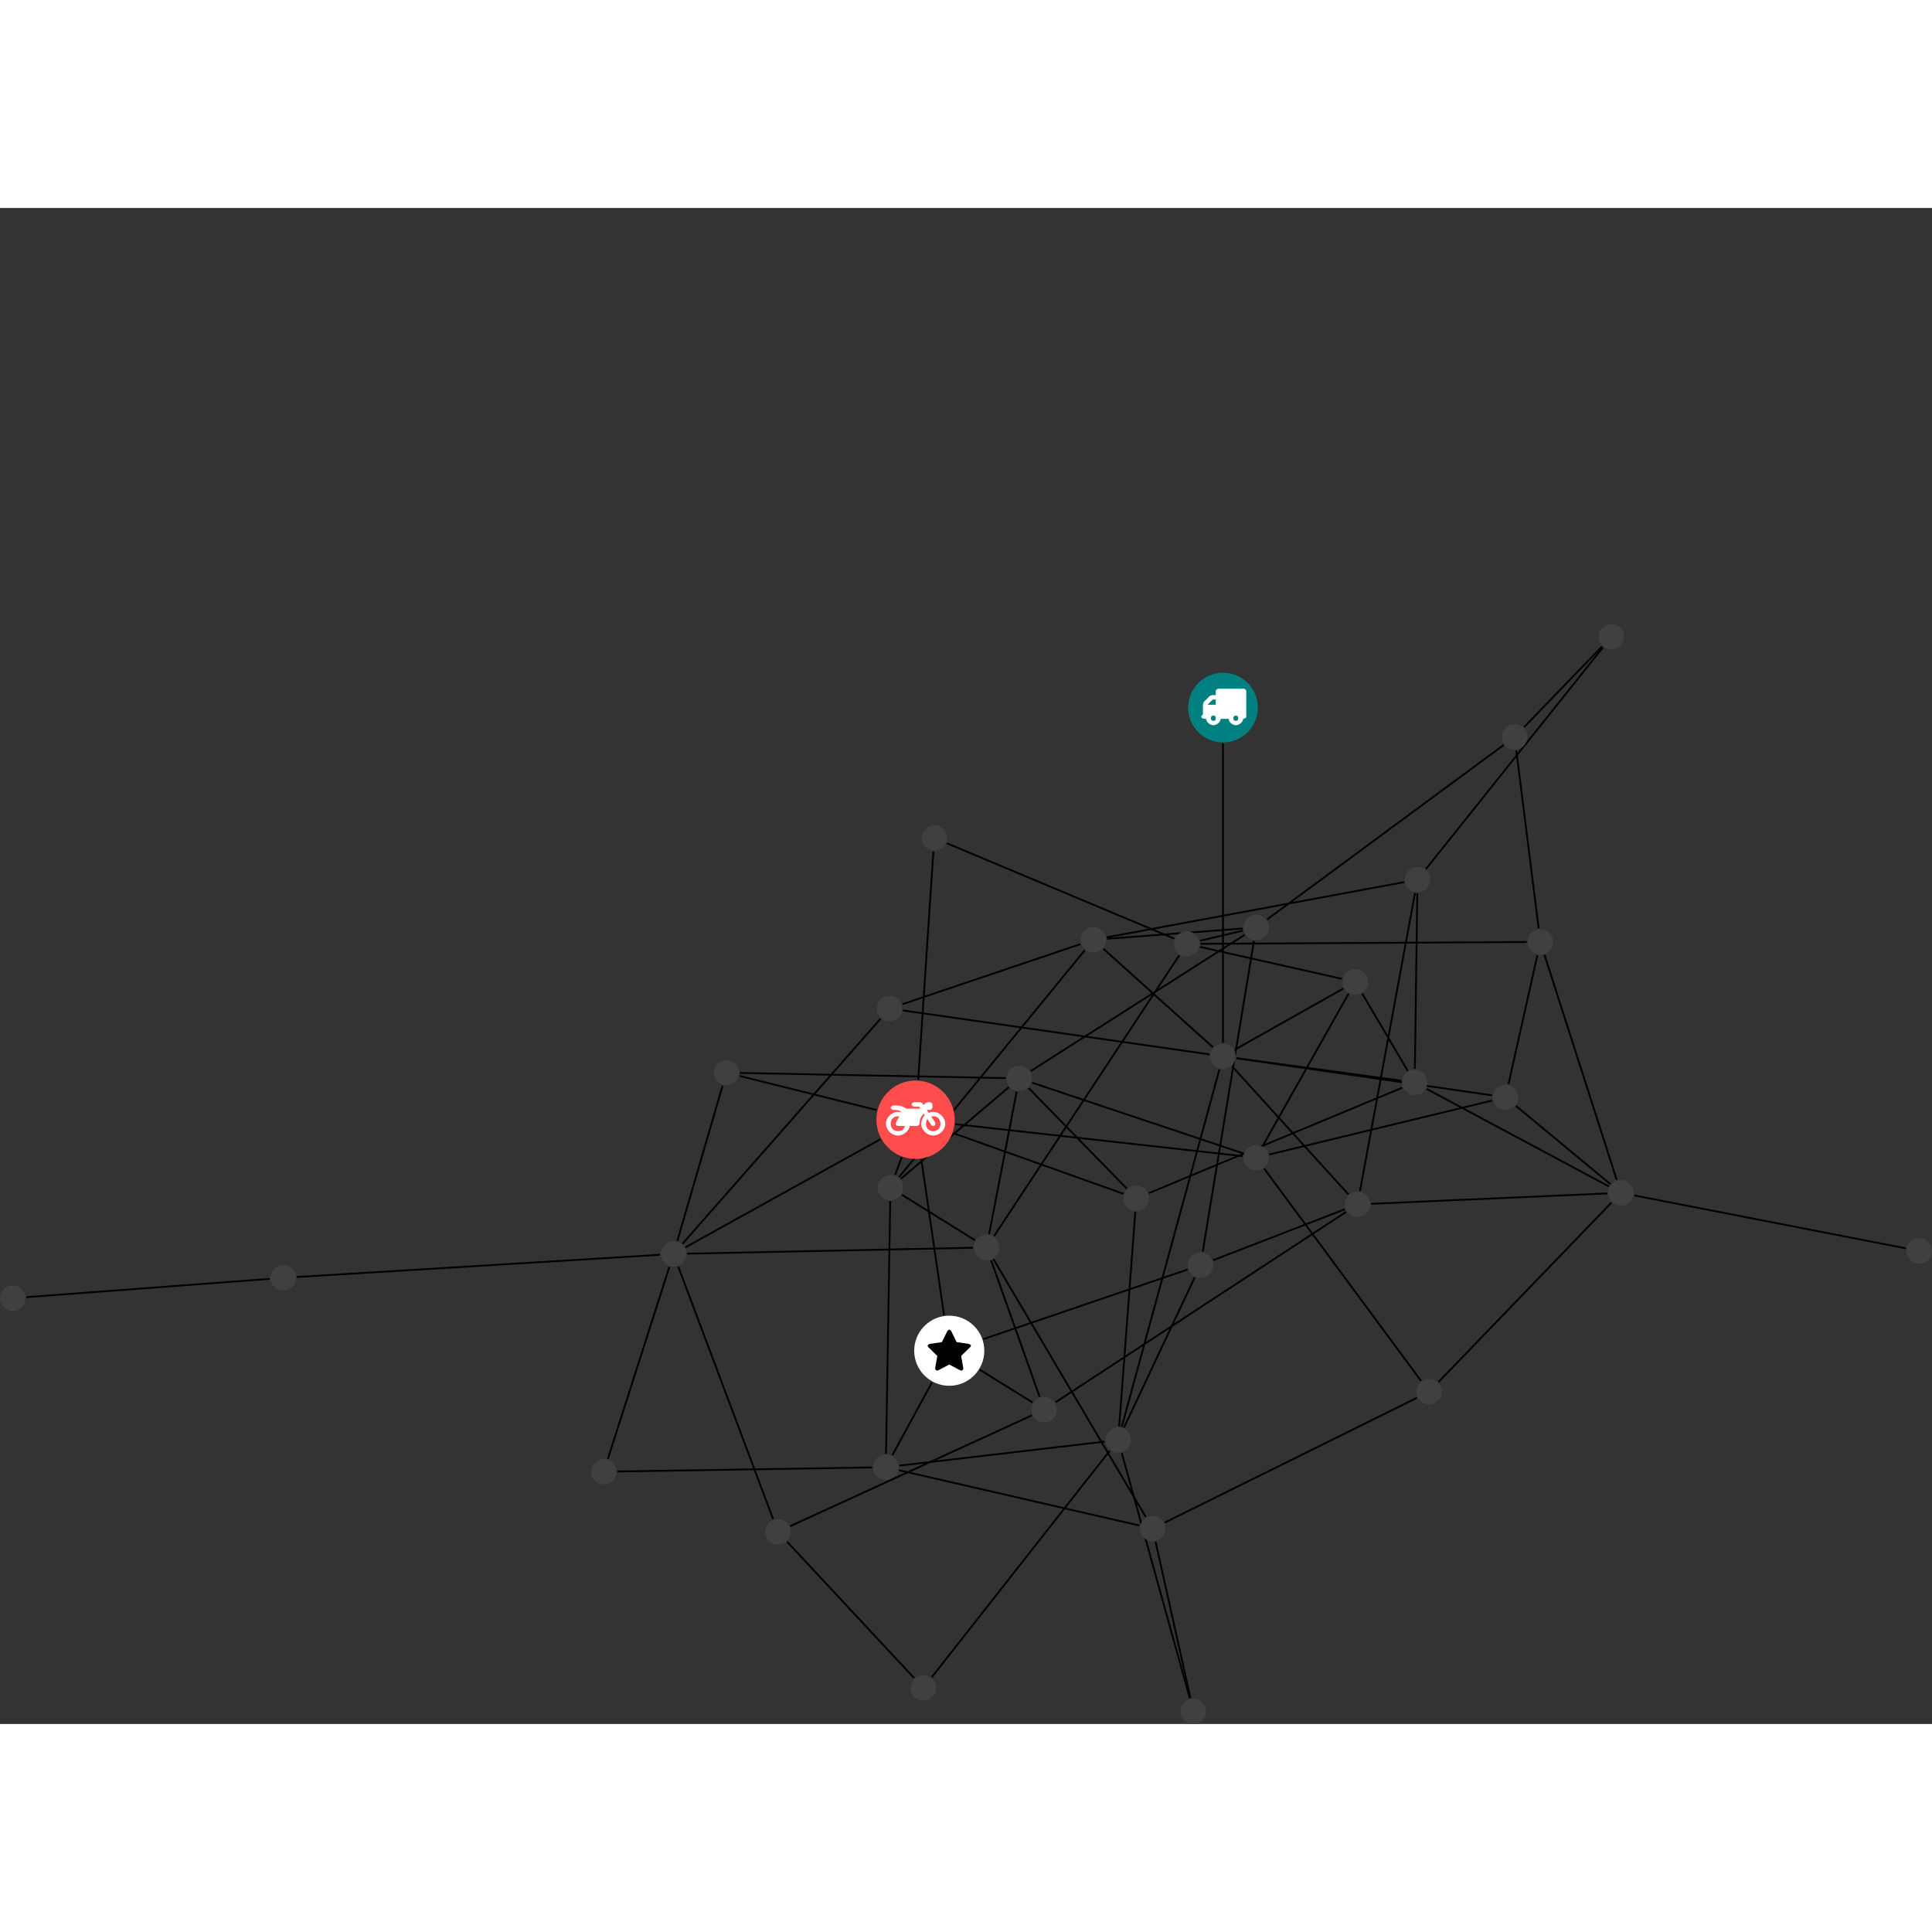 <?xml version="1.0" encoding="UTF-8"?>
<svg xmlns="http://www.w3.org/2000/svg" xmlns:xlink="http://www.w3.org/1999/xlink" width="428.551pt" height="428.551pt" viewBox="0.000 -92.275 428.551 336.276" version="1.1">
<rect x="0.000" y="-92.275" width="428.551" height="336.276" fill="#333333" stroke="none"/>
<defs>
<g>
<symbol overflow="visible" id="glyph0-0">
<path style="stroke:none;" d="M 1.422 -0.75 L 1.422 -7.922 L 3.562 -7.922 L 3.562 -0.891 L 1.422 -0.891 Z M 0.625 0 L 4.531 0 L 4.531 -8.812 L 0.438 -8.812 L 0.438 0 Z M 0.625 0 "/>
</symbol>
<symbol overflow="visible" id="glyph0-1">
<path style="stroke:none;" d="M 3.375 -0.844 C 3.375 -0.453 3.234 -0.266 2.844 -0.266 C 2.469 -0.266 2.297 -0.453 2.297 -0.844 C 2.297 -1.219 2.469 -1.422 2.844 -1.422 C 3.234 -1.422 3.375 -1.219 3.375 -0.844 Z M 1.594 -3.688 L 1.594 -3.859 C 1.594 -3.875 1.578 -3.875 1.594 -3.891 L 2.688 -4.969 C 2.703 -5 2.656 -4.984 2.688 -4.984 L 3.375 -4.984 L 3.375 -3.828 L 1.594 -3.828 Z M 8.359 -0.844 C 8.359 -0.453 8.219 -0.266 7.828 -0.266 C 7.453 -0.266 7.281 -0.453 7.281 -0.844 C 7.281 -1.219 7.453 -1.422 7.828 -1.422 C 8.219 -1.422 8.359 -1.219 8.359 -0.844 Z M 10.141 -6.891 C 10.141 -7.094 9.812 -7.391 9.609 -7.391 L 3.922 -7.391 C 3.719 -7.391 3.375 -7.094 3.375 -6.891 L 3.375 -5.969 L 2.672 -5.969 C 2.469 -5.969 2.078 -5.812 1.938 -5.672 L 0.844 -4.578 C 0.531 -4.266 0.531 -3.734 0.531 -3.328 L 0.531 -1.688 C 0.516 -1.688 0.172 -1.391 0.172 -1.203 C 0.172 -0.781 0.781 -0.703 1.062 -0.703 L 1.25 -0.703 C 1.25 -0.047 2.062 0.703 2.844 0.703 C 3.641 0.703 4.453 -0.047 4.453 -0.703 L 6.234 -0.703 C 6.234 -0.047 7.047 0.703 7.828 0.703 C 8.625 0.703 9.438 -0.047 9.438 -0.703 C 9.547 -0.703 10.141 -0.781 10.141 -1.203 Z M 10.141 -6.891 "/>
</symbol>
<symbol overflow="visible" id="glyph0-2">
<path style="stroke:none;" d="M 12.969 -2.906 C 12.844 -3.984 11.859 -5.016 10.781 -5.219 C 10.234 -5.328 9.703 -5.219 9.328 -5.031 L 8.875 -5.688 L 9.609 -5.688 C 9.812 -5.688 10.141 -5.984 10.141 -6.188 L 10.141 -6.891 C 10.141 -7.094 9.812 -7.391 9.609 -7.391 L 9.047 -7.391 C 8.969 -7.391 8.734 -7.312 8.656 -7.25 L 8.188 -6.766 L 7.891 -7.203 C 7.828 -7.281 7.594 -7.391 7.484 -7.391 L 6.078 -7.391 C 5.906 -7.391 5.547 -7.125 5.516 -6.953 C 5.484 -6.734 5.828 -6.406 6.047 -6.406 L 7.188 -6.406 L 7.484 -5.969 L 4.344 -5.969 C 4.141 -6.125 3.375 -6.672 2.141 -6.672 L 1.422 -6.672 C 1.219 -6.672 0.891 -6.375 0.891 -6.188 C 0.891 -5.984 1.219 -5.688 1.422 -5.688 L 1.781 -5.688 C 2.484 -5.688 2.906 -5.516 3.281 -5.188 L 3.25 -5.141 C 3.078 -5.188 2.797 -5.25 2.5 -5.25 C 1.109 -5.25 -0.172 -4 -0.172 -2.625 C -0.172 -1.25 1.109 0 2.5 0 C 3.75 0 4.953 -1.062 5.109 -2.141 L 6.766 -2.141 C 6.969 -2.141 7.281 -2.438 7.281 -2.625 C 7.281 -3.609 7.688 -4.391 8.219 -4.844 L 8.453 -4.5 C 7.969 -4.062 7.578 -3.203 7.672 -2.359 C 7.781 -1.172 8.969 -0.094 10.141 -0.016 C 11.703 0.094 13.156 -1.344 12.969 -2.906 Z M 2.5 -0.984 C 1.516 -0.984 0.875 -1.641 0.875 -2.625 C 0.875 -3.594 1.516 -4.281 2.5 -4.281 C 2.672 -4.281 2.844 -4.234 2.781 -4.25 L 2.047 -2.891 C 2 -2.781 2 -2.469 2.047 -2.359 C 2.125 -2.25 2.375 -2.141 2.5 -2.141 L 4.031 -2.141 C 3.891 -1.453 3.344 -0.984 2.5 -0.984 Z M 10.328 -0.984 C 9.344 -0.984 8.719 -1.641 8.719 -2.625 C 8.719 -3.109 8.859 -3.469 9.031 -3.641 L 9.906 -2.328 C 9.969 -2.219 10.203 -2.141 10.328 -2.141 C 10.391 -2.141 10.594 -2.188 10.641 -2.234 C 10.812 -2.344 10.844 -2.75 10.734 -2.922 L 9.875 -4.219 C 9.859 -4.219 10.094 -4.281 10.328 -4.281 C 11.297 -4.281 11.922 -3.594 11.922 -2.625 C 11.922 -1.641 11.297 -0.984 10.328 -0.984 Z M 10.328 -0.984 "/>
</symbol>
<symbol overflow="visible" id="glyph0-3">
<path style="stroke:none;" d="M 9.438 -5.078 C 9.438 -5.25 9.078 -5.453 8.938 -5.469 L 6.266 -5.859 L 5.078 -8.266 C 5.031 -8.375 4.75 -8.641 4.625 -8.641 C 4.5 -8.641 4.234 -8.375 4.172 -8.266 L 2.984 -5.859 L 0.312 -5.469 C 0.172 -5.453 -0.172 -5.25 -0.172 -5.078 C -0.172 -4.969 -0.062 -4.781 0.016 -4.719 L 1.969 -2.797 L 1.5 -0.062 C 1.5 -0.016 1.5 0.016 1.5 0.047 C 1.5 0.203 1.75 0.453 1.906 0.453 C 1.984 0.453 2.188 0.406 2.25 0.359 L 4.625 -0.891 L 7 0.359 C 7.062 0.406 7.266 0.453 7.344 0.453 C 7.5 0.453 7.75 0.203 7.75 0.047 C 7.75 0.016 7.75 -0.016 7.734 -0.062 L 7.266 -2.797 L 9.234 -4.719 C 9.297 -4.781 9.438 -4.969 9.438 -5.078 Z M 9.438 -5.078 "/>
</symbol>
</g>
<clipPath id="clip1">
  <path d="M 356 121 L 428.551 121 L 428.551 145 L 356 145 Z M 356 121 "/>
</clipPath>
<clipPath id="clip2">
  <path d="M 422 136 L 428.551 136 L 428.551 142 L 422 142 Z M 422 136 "/>
</clipPath>
</defs>
<g id="surface1">
<path style="fill:none;stroke-width:0.399;stroke-linecap:butt;stroke-linejoin:miter;stroke:rgb(0%,0%,0%);stroke-opacity:1;stroke-miterlimit:10;" d="M -0.002 -7.927 L -0.002 -74.337 " transform="matrix(1,0,0,-1,271.283,18.542)"/>
<path style="fill:none;stroke-width:0.399;stroke-linecap:butt;stroke-linejoin:miter;stroke:rgb(0%,0%,0%);stroke-opacity:1;stroke-miterlimit:10;" d="M -107.228 -81.712 L -76.822 -89.274 " transform="matrix(1,0,0,-1,271.283,18.542)"/>
<path style="fill:none;stroke-width:0.399;stroke-linecap:butt;stroke-linejoin:miter;stroke:rgb(0%,0%,0%);stroke-opacity:1;stroke-miterlimit:10;" d="M -107.142 -81.044 L -48.221 -82.192 " transform="matrix(1,0,0,-1,271.283,18.542)"/>
<path style="fill:none;stroke-width:0.399;stroke-linecap:butt;stroke-linejoin:miter;stroke:rgb(0%,0%,0%);stroke-opacity:1;stroke-miterlimit:10;" d="M -111.002 -83.88 L -121.041 -118.294 " transform="matrix(1,0,0,-1,271.283,18.542)"/>
<path style="fill:none;stroke-width:0.399;stroke-linecap:butt;stroke-linejoin:miter;stroke:rgb(0%,0%,0%);stroke-opacity:1;stroke-miterlimit:10;" d="M -18.549 -181.431 L -71.853 -169.173 " transform="matrix(1,0,0,-1,271.283,18.542)"/>
<path style="fill:none;stroke-width:0.399;stroke-linecap:butt;stroke-linejoin:miter;stroke:rgb(0%,0%,0%);stroke-opacity:1;stroke-miterlimit:10;" d="M -14.951 -185.056 L -7.224 -219.696 " transform="matrix(1,0,0,-1,271.283,18.542)"/>
<path style="fill:none;stroke-width:0.399;stroke-linecap:butt;stroke-linejoin:miter;stroke:rgb(0%,0%,0%);stroke-opacity:1;stroke-miterlimit:10;" d="M -17.142 -179.509 L -50.916 -122.353 " transform="matrix(1,0,0,-1,271.283,18.542)"/>
<path style="fill:none;stroke-width:0.399;stroke-linecap:butt;stroke-linejoin:miter;stroke:rgb(0%,0%,0%);stroke-opacity:1;stroke-miterlimit:10;" d="M -12.9 -180.77 L 43.01 -153.103 " transform="matrix(1,0,0,-1,271.283,18.542)"/>
<path style="fill:none;stroke-width:0.399;stroke-linecap:butt;stroke-linejoin:miter;stroke:rgb(0%,0%,0%);stroke-opacity:1;stroke-miterlimit:10;" d="M -66.916 -100.216 L -61.877 -134.77 " transform="matrix(1,0,0,-1,271.283,18.542)"/>
<path style="fill:none;stroke-width:0.399;stroke-linecap:butt;stroke-linejoin:miter;stroke:rgb(0%,0%,0%);stroke-opacity:1;stroke-miterlimit:10;" d="M -59.822 -94.403 L -22.068 -107.853 " transform="matrix(1,0,0,-1,271.283,18.542)"/>
<path style="fill:none;stroke-width:0.399;stroke-linecap:butt;stroke-linejoin:miter;stroke:rgb(0%,0%,0%);stroke-opacity:1;stroke-miterlimit:10;" d="M -75.971 -95.731 L -119.248 -119.728 " transform="matrix(1,0,0,-1,271.283,18.542)"/>
<path style="fill:none;stroke-width:0.399;stroke-linecap:butt;stroke-linejoin:miter;stroke:rgb(0%,0%,0%);stroke-opacity:1;stroke-miterlimit:10;" d="M -67.607 -82.556 L -64.244 -31.935 " transform="matrix(1,0,0,-1,271.283,18.542)"/>
<path style="fill:none;stroke-width:0.399;stroke-linecap:butt;stroke-linejoin:miter;stroke:rgb(0%,0%,0%);stroke-opacity:1;stroke-miterlimit:10;" d="M -71.283 -99.759 L -72.721 -103.645 " transform="matrix(1,0,0,-1,271.283,18.542)"/>
<path style="fill:none;stroke-width:0.399;stroke-linecap:butt;stroke-linejoin:miter;stroke:rgb(0%,0%,0%);stroke-opacity:1;stroke-miterlimit:10;" d="M -59.365 -92.407 L 4.346 -99.501 " transform="matrix(1,0,0,-1,271.283,18.542)"/>
<path style="fill:none;stroke-width:0.399;stroke-linecap:butt;stroke-linejoin:miter;stroke:rgb(0%,0%,0%);stroke-opacity:1;stroke-miterlimit:10;" d="M -25.791 -50.954 L 40.17 -38.716 " transform="matrix(1,0,0,-1,271.283,18.542)"/>
<path style="fill:none;stroke-width:0.399;stroke-linecap:butt;stroke-linejoin:miter;stroke:rgb(0%,0%,0%);stroke-opacity:1;stroke-miterlimit:10;" d="M -31.619 -52.47 L -71.115 -65.786 " transform="matrix(1,0,0,-1,271.283,18.542)"/>
<path style="fill:none;stroke-width:0.399;stroke-linecap:butt;stroke-linejoin:miter;stroke:rgb(0%,0%,0%);stroke-opacity:1;stroke-miterlimit:10;" d="M -26.513 -53.52 L -2.244 -75.337 " transform="matrix(1,0,0,-1,271.283,18.542)"/>
<path style="fill:none;stroke-width:0.399;stroke-linecap:butt;stroke-linejoin:miter;stroke:rgb(0%,0%,0%);stroke-opacity:1;stroke-miterlimit:10;" d="M -25.748 -51.278 L 4.346 -49.009 " transform="matrix(1,0,0,-1,271.283,18.542)"/>
<path style="fill:none;stroke-width:0.399;stroke-linecap:butt;stroke-linejoin:miter;stroke:rgb(0%,0%,0%);stroke-opacity:1;stroke-miterlimit:10;" d="M -30.67 -53.837 L -71.857 -104.142 " transform="matrix(1,0,0,-1,271.283,18.542)"/>
<path style="fill:none;stroke-width:0.399;stroke-linecap:butt;stroke-linejoin:miter;stroke:rgb(0%,0%,0%);stroke-opacity:1;stroke-miterlimit:10;" d="M -211.467 -126.716 L -265.459 -130.778 " transform="matrix(1,0,0,-1,271.283,18.542)"/>
<path style="fill:none;stroke-width:0.399;stroke-linecap:butt;stroke-linejoin:miter;stroke:rgb(0%,0%,0%);stroke-opacity:1;stroke-miterlimit:10;" d="M -205.443 -126.306 L -124.896 -121.376 " transform="matrix(1,0,0,-1,271.283,18.542)"/>
<path style="fill:none;stroke-width:0.399;stroke-linecap:butt;stroke-linejoin:miter;stroke:rgb(0%,0%,0%);stroke-opacity:1;stroke-miterlimit:10;" d="M 27.311 -111.856 L -37.138 -154.095 " transform="matrix(1,0,0,-1,271.283,18.542)"/>
<path style="fill:none;stroke-width:0.399;stroke-linecap:butt;stroke-linejoin:miter;stroke:rgb(0%,0%,0%);stroke-opacity:1;stroke-miterlimit:10;" d="M 32.85 -110.067 L 85.24 -107.767 " transform="matrix(1,0,0,-1,271.283,18.542)"/>
<path style="fill:none;stroke-width:0.399;stroke-linecap:butt;stroke-linejoin:miter;stroke:rgb(0%,0%,0%);stroke-opacity:1;stroke-miterlimit:10;" d="M 30.385 -107.231 L 42.592 -41.134 " transform="matrix(1,0,0,-1,271.283,18.542)"/>
<path style="fill:none;stroke-width:0.399;stroke-linecap:butt;stroke-linejoin:miter;stroke:rgb(0%,0%,0%);stroke-opacity:1;stroke-miterlimit:10;" d="M 27.807 -107.966 L 2.03 -79.587 " transform="matrix(1,0,0,-1,271.283,18.542)"/>
<path style="fill:none;stroke-width:0.399;stroke-linecap:butt;stroke-linejoin:miter;stroke:rgb(0%,0%,0%);stroke-opacity:1;stroke-miterlimit:10;" d="M 27.022 -111.29 L -2.178 -122.579 " transform="matrix(1,0,0,-1,271.283,18.542)"/>
<path style="fill:none;stroke-width:0.399;stroke-linecap:butt;stroke-linejoin:miter;stroke:rgb(0%,0%,0%);stroke-opacity:1;stroke-miterlimit:10;" d="M -53.951 -146.872 L -42.224 -154.157 " transform="matrix(1,0,0,-1,271.283,18.542)"/>
<path style="fill:none;stroke-width:0.399;stroke-linecap:butt;stroke-linejoin:miter;stroke:rgb(0%,0%,0%);stroke-opacity:1;stroke-miterlimit:10;" d="M -64.541 -149.669 L -73.349 -165.845 " transform="matrix(1,0,0,-1,271.283,18.542)"/>
<path style="fill:none;stroke-width:0.399;stroke-linecap:butt;stroke-linejoin:miter;stroke:rgb(0%,0%,0%);stroke-opacity:1;stroke-miterlimit:10;" d="M -53.174 -140.091 L -7.849 -124.642 " transform="matrix(1,0,0,-1,271.283,18.542)"/>
<path style="fill:none;stroke-width:0.399;stroke-linecap:butt;stroke-linejoin:miter;stroke:rgb(0%,0%,0%);stroke-opacity:1;stroke-miterlimit:10;" d="M -40.67 -152.903 L -51.439 -122.599 " transform="matrix(1,0,0,-1,271.283,18.542)"/>
<path style="fill:none;stroke-width:0.399;stroke-linecap:butt;stroke-linejoin:miter;stroke:rgb(0%,0%,0%);stroke-opacity:1;stroke-miterlimit:10;" d="M -42.404 -157.005 L -95.994 -181.571 " transform="matrix(1,0,0,-1,271.283,18.542)"/>
<path style="fill:none;stroke-width:0.399;stroke-linecap:butt;stroke-linejoin:miter;stroke:rgb(0%,0%,0%);stroke-opacity:1;stroke-miterlimit:10;" d="M -71.795 -168.145 L -26.252 -162.817 " transform="matrix(1,0,0,-1,271.283,18.542)"/>
<path style="fill:none;stroke-width:0.399;stroke-linecap:butt;stroke-linejoin:miter;stroke:rgb(0%,0%,0%);stroke-opacity:1;stroke-miterlimit:10;" d="M -77.81 -168.544 L -134.338 -169.446 " transform="matrix(1,0,0,-1,271.283,18.542)"/>
<path style="fill:none;stroke-width:0.399;stroke-linecap:butt;stroke-linejoin:miter;stroke:rgb(0%,0%,0%);stroke-opacity:1;stroke-miterlimit:10;" d="M -74.744 -165.481 L -73.818 -109.493 " transform="matrix(1,0,0,-1,271.283,18.542)"/>
<path style="fill:none;stroke-width:0.399;stroke-linecap:butt;stroke-linejoin:miter;stroke:rgb(0%,0%,0%);stroke-opacity:1;stroke-miterlimit:10;" d="M -21.334 -106.704 L -43.099 -84.411 " transform="matrix(1,0,0,-1,271.283,18.542)"/>
<path style="fill:none;stroke-width:0.399;stroke-linecap:butt;stroke-linejoin:miter;stroke:rgb(0%,0%,0%);stroke-opacity:1;stroke-miterlimit:10;" d="M -19.451 -111.872 L -23.029 -159.458 " transform="matrix(1,0,0,-1,271.283,18.542)"/>
<path style="fill:none;stroke-width:0.399;stroke-linecap:butt;stroke-linejoin:miter;stroke:rgb(0%,0%,0%);stroke-opacity:1;stroke-miterlimit:10;" d="M -16.439 -107.704 L 39.729 -84.325 " transform="matrix(1,0,0,-1,271.283,18.542)"/>
<g clip-path="url(#clip1)" clip-rule="nonzero">
<path style="fill:none;stroke-width:0.399;stroke-linecap:butt;stroke-linejoin:miter;stroke:rgb(0%,0%,0%);stroke-opacity:1;stroke-miterlimit:10;" d="M 151.49 -119.958 L 91.217 -108.212 " transform="matrix(1,0,0,-1,271.283,18.542)"/>
</g>
<path style="fill:none;stroke-width:0.399;stroke-linecap:butt;stroke-linejoin:miter;stroke:rgb(0%,0%,0%);stroke-opacity:1;stroke-miterlimit:10;" d="M -64.607 -215.087 L -25.123 -164.841 " transform="matrix(1,0,0,-1,271.283,18.542)"/>
<path style="fill:none;stroke-width:0.399;stroke-linecap:butt;stroke-linejoin:miter;stroke:rgb(0%,0%,0%);stroke-opacity:1;stroke-miterlimit:10;" d="M -68.529 -215.251 L -96.681 -185.036 " transform="matrix(1,0,0,-1,271.283,18.542)"/>
<path style="fill:none;stroke-width:0.399;stroke-linecap:butt;stroke-linejoin:miter;stroke:rgb(0%,0%,0%);stroke-opacity:1;stroke-miterlimit:10;" d="M 65.057 -9.501 L 70.018 -48.989 " transform="matrix(1,0,0,-1,271.283,18.542)"/>
<path style="fill:none;stroke-width:0.399;stroke-linecap:butt;stroke-linejoin:miter;stroke:rgb(0%,0%,0%);stroke-opacity:1;stroke-miterlimit:10;" d="M 66.779 -4.341 L 84.072 13.554 " transform="matrix(1,0,0,-1,271.283,18.542)"/>
<path style="fill:none;stroke-width:0.399;stroke-linecap:butt;stroke-linejoin:miter;stroke:rgb(0%,0%,0%);stroke-opacity:1;stroke-miterlimit:10;" d="M 62.252 -8.298 L 9.783 -46.993 " transform="matrix(1,0,0,-1,271.283,18.542)"/>
<path style="fill:none;stroke-width:0.399;stroke-linecap:butt;stroke-linejoin:miter;stroke:rgb(0%,0%,0%);stroke-opacity:1;stroke-miterlimit:10;" d="M 85.932 -105.708 L 64.994 -88.372 " transform="matrix(1,0,0,-1,271.283,18.542)"/>
<path style="fill:none;stroke-width:0.399;stroke-linecap:butt;stroke-linejoin:miter;stroke:rgb(0%,0%,0%);stroke-opacity:1;stroke-miterlimit:10;" d="M 87.334 -104.759 L 71.315 -54.856 " transform="matrix(1,0,0,-1,271.283,18.542)"/>
<path style="fill:none;stroke-width:0.399;stroke-linecap:butt;stroke-linejoin:miter;stroke:rgb(0%,0%,0%);stroke-opacity:1;stroke-miterlimit:10;" d="M 86.162 -109.806 L 47.811 -149.591 " transform="matrix(1,0,0,-1,271.283,18.542)"/>
<path style="fill:none;stroke-width:0.399;stroke-linecap:butt;stroke-linejoin:miter;stroke:rgb(0%,0%,0%);stroke-opacity:1;stroke-miterlimit:10;" d="M 85.596 -106.212 L 45.174 -84.587 " transform="matrix(1,0,0,-1,271.283,18.542)"/>
<path style="fill:none;stroke-width:0.399;stroke-linecap:butt;stroke-linejoin:miter;stroke:rgb(0%,0%,0%);stroke-opacity:1;stroke-miterlimit:10;" d="M 26.389 -60.169 L -5.096 -53.083 " transform="matrix(1,0,0,-1,271.283,18.542)"/>
<path style="fill:none;stroke-width:0.399;stroke-linecap:butt;stroke-linejoin:miter;stroke:rgb(0%,0%,0%);stroke-opacity:1;stroke-miterlimit:10;" d="M 26.705 -62.313 L 2.631 -75.872 " transform="matrix(1,0,0,-1,271.283,18.542)"/>
<path style="fill:none;stroke-width:0.399;stroke-linecap:butt;stroke-linejoin:miter;stroke:rgb(0%,0%,0%);stroke-opacity:1;stroke-miterlimit:10;" d="M 27.85 -63.462 L 8.826 -97.208 " transform="matrix(1,0,0,-1,271.283,18.542)"/>
<path style="fill:none;stroke-width:0.399;stroke-linecap:butt;stroke-linejoin:miter;stroke:rgb(0%,0%,0%);stroke-opacity:1;stroke-miterlimit:10;" d="M 30.869 -63.431 L 40.979 -80.567 " transform="matrix(1,0,0,-1,271.283,18.542)"/>
<path style="fill:none;stroke-width:0.399;stroke-linecap:butt;stroke-linejoin:miter;stroke:rgb(0%,0%,0%);stroke-opacity:1;stroke-miterlimit:10;" d="M 45.022 -35.806 L 84.287 13.366 " transform="matrix(1,0,0,-1,271.283,18.542)"/>
<path style="fill:none;stroke-width:0.399;stroke-linecap:butt;stroke-linejoin:miter;stroke:rgb(0%,0%,0%);stroke-opacity:1;stroke-miterlimit:10;" d="M 43.096 -41.181 L 42.557 -80.149 " transform="matrix(1,0,0,-1,271.283,18.542)"/>
<path style="fill:none;stroke-width:0.399;stroke-linecap:butt;stroke-linejoin:miter;stroke:rgb(0%,0%,0%);stroke-opacity:1;stroke-miterlimit:10;" d="M -45.779 -85.216 L -51.877 -116.79 " transform="matrix(1,0,0,-1,271.283,18.542)"/>
<path style="fill:none;stroke-width:0.399;stroke-linecap:butt;stroke-linejoin:miter;stroke:rgb(0%,0%,0%);stroke-opacity:1;stroke-miterlimit:10;" d="M -42.662 -80.634 L 4.811 -50.403 " transform="matrix(1,0,0,-1,271.283,18.542)"/>
<path style="fill:none;stroke-width:0.399;stroke-linecap:butt;stroke-linejoin:miter;stroke:rgb(0%,0%,0%);stroke-opacity:1;stroke-miterlimit:10;" d="M -47.506 -84.204 L -71.467 -104.524 " transform="matrix(1,0,0,-1,271.283,18.542)"/>
<path style="fill:none;stroke-width:0.399;stroke-linecap:butt;stroke-linejoin:miter;stroke:rgb(0%,0%,0%);stroke-opacity:1;stroke-miterlimit:10;" d="M -42.342 -83.212 L 4.483 -98.88 " transform="matrix(1,0,0,-1,271.283,18.542)"/>
<path style="fill:none;stroke-width:0.399;stroke-linecap:butt;stroke-linejoin:miter;stroke:rgb(0%,0%,0%);stroke-opacity:1;stroke-miterlimit:10;" d="M -22.451 -165.376 L -7.373 -219.735 " transform="matrix(1,0,0,-1,271.283,18.542)"/>
<path style="fill:none;stroke-width:0.399;stroke-linecap:butt;stroke-linejoin:miter;stroke:rgb(0%,0%,0%);stroke-opacity:1;stroke-miterlimit:10;" d="M -22.463 -159.556 L -0.795 -80.263 " transform="matrix(1,0,0,-1,271.283,18.542)"/>
<path style="fill:none;stroke-width:0.399;stroke-linecap:butt;stroke-linejoin:miter;stroke:rgb(0%,0%,0%);stroke-opacity:1;stroke-miterlimit:10;" d="M -21.971 -159.735 L -6.279 -126.399 " transform="matrix(1,0,0,-1,271.283,18.542)"/>
<path style="fill:none;stroke-width:0.399;stroke-linecap:butt;stroke-linejoin:miter;stroke:rgb(0%,0%,0%);stroke-opacity:1;stroke-miterlimit:10;" d="M 63.33 -83.501 L 69.733 -54.931 " transform="matrix(1,0,0,-1,271.283,18.542)"/>
<path style="fill:none;stroke-width:0.399;stroke-linecap:butt;stroke-linejoin:miter;stroke:rgb(0%,0%,0%);stroke-opacity:1;stroke-miterlimit:10;" d="M 59.682 -86.013 L 2.987 -77.786 " transform="matrix(1,0,0,-1,271.283,18.542)"/>
<path style="fill:none;stroke-width:0.399;stroke-linecap:butt;stroke-linejoin:miter;stroke:rgb(0%,0%,0%);stroke-opacity:1;stroke-miterlimit:10;" d="M 59.737 -87.157 L 10.28 -99.126 " transform="matrix(1,0,0,-1,271.283,18.542)"/>
<path style="fill:none;stroke-width:0.399;stroke-linecap:butt;stroke-linejoin:miter;stroke:rgb(0%,0%,0%);stroke-opacity:1;stroke-miterlimit:10;" d="M -5.021 -52.403 L 67.377 -52.001 " transform="matrix(1,0,0,-1,271.283,18.542)"/>
<path style="fill:none;stroke-width:0.399;stroke-linecap:butt;stroke-linejoin:miter;stroke:rgb(0%,0%,0%);stroke-opacity:1;stroke-miterlimit:10;" d="M -9.701 -54.938 L -50.791 -117.235 " transform="matrix(1,0,0,-1,271.283,18.542)"/>
<path style="fill:none;stroke-width:0.399;stroke-linecap:butt;stroke-linejoin:miter;stroke:rgb(0%,0%,0%);stroke-opacity:1;stroke-miterlimit:10;" d="M -10.822 -51.251 L -61.263 -30.091 " transform="matrix(1,0,0,-1,271.283,18.542)"/>
<path style="fill:none;stroke-width:0.399;stroke-linecap:butt;stroke-linejoin:miter;stroke:rgb(0%,0%,0%);stroke-opacity:1;stroke-miterlimit:10;" d="M -5.103 -51.724 L 4.42 -49.478 " transform="matrix(1,0,0,-1,271.283,18.542)"/>
<path style="fill:none;stroke-width:0.399;stroke-linecap:butt;stroke-linejoin:miter;stroke:rgb(0%,0%,0%);stroke-opacity:1;stroke-miterlimit:10;" d="M -70.986 -67.181 L -2.986 -76.927 " transform="matrix(1,0,0,-1,271.283,18.542)"/>
<path style="fill:none;stroke-width:0.399;stroke-linecap:butt;stroke-linejoin:miter;stroke:rgb(0%,0%,0%);stroke-opacity:1;stroke-miterlimit:10;" d="M -75.967 -69.017 L -119.892 -118.927 " transform="matrix(1,0,0,-1,271.283,18.542)"/>
<path style="fill:none;stroke-width:0.399;stroke-linecap:butt;stroke-linejoin:miter;stroke:rgb(0%,0%,0%);stroke-opacity:1;stroke-miterlimit:10;" d="M -136.435 -166.618 L -122.806 -124.063 " transform="matrix(1,0,0,-1,271.283,18.542)"/>
<path style="fill:none;stroke-width:0.399;stroke-linecap:butt;stroke-linejoin:miter;stroke:rgb(0%,0%,0%);stroke-opacity:1;stroke-miterlimit:10;" d="M 2.99 -77.763 L 39.526 -82.755 " transform="matrix(1,0,0,-1,271.283,18.542)"/>
<path style="fill:none;stroke-width:0.399;stroke-linecap:butt;stroke-linejoin:miter;stroke:rgb(0%,0%,0%);stroke-opacity:1;stroke-miterlimit:10;" d="M -118.869 -121.13 L -55.467 -119.817 " transform="matrix(1,0,0,-1,271.283,18.542)"/>
<path style="fill:none;stroke-width:0.399;stroke-linecap:butt;stroke-linejoin:miter;stroke:rgb(0%,0%,0%);stroke-opacity:1;stroke-miterlimit:10;" d="M -120.826 -124.017 L -99.799 -180.001 " transform="matrix(1,0,0,-1,271.283,18.542)"/>
<path style="fill:none;stroke-width:0.399;stroke-linecap:butt;stroke-linejoin:miter;stroke:rgb(0%,0%,0%);stroke-opacity:1;stroke-miterlimit:10;" d="M -55.013 -118.157 L -71.209 -108.071 " transform="matrix(1,0,0,-1,271.283,18.542)"/>
<path style="fill:none;stroke-width:0.399;stroke-linecap:butt;stroke-linejoin:miter;stroke:rgb(0%,0%,0%);stroke-opacity:1;stroke-miterlimit:10;" d="M 6.865 -51.759 L -4.502 -120.692 " transform="matrix(1,0,0,-1,271.283,18.542)"/>
<path style="fill:none;stroke-width:0.399;stroke-linecap:butt;stroke-linejoin:miter;stroke:rgb(0%,0%,0%);stroke-opacity:1;stroke-miterlimit:10;" d="M 43.92 -149.337 L 9.139 -102.263 " transform="matrix(1,0,0,-1,271.283,18.542)"/>
<path style=" stroke:none;fill-rule:nonzero;fill:rgb(0%,50%,50%);fill-opacity:1;" d="M 279.012 18.543 C 279.012 14.273 275.551 10.812 271.281 10.812 C 267.016 10.812 263.555 14.273 263.555 18.543 C 263.555 22.809 267.016 26.27 271.281 26.27 C 275.551 26.27 279.012 22.809 279.012 18.543 Z M 279.012 18.543 "/>
<g style="fill:rgb(100%,100%,100%);fill-opacity:1;">
  <use xlink:href="#glyph0-1" x="266.302" y="21.745"/>
</g>
<path style=" stroke:none;fill-rule:nonzero;fill:rgb(25%,25%,25%);fill-opacity:1;" d="M 163.945 99.527 C 163.945 97.969 162.684 96.707 161.129 96.707 C 159.57 96.707 158.309 97.969 158.309 99.527 C 158.309 101.082 159.57 102.344 161.129 102.344 C 162.684 102.344 163.945 101.082 163.945 99.527 Z M 163.945 99.527 "/>
<path style=" stroke:none;fill-rule:nonzero;fill:rgb(25%,25%,25%);fill-opacity:1;" d="M 258.496 200.648 C 258.496 199.094 257.234 197.832 255.676 197.832 C 254.121 197.832 252.859 199.094 252.859 200.648 C 252.859 202.207 254.121 203.469 255.676 203.469 C 257.234 203.469 258.496 202.207 258.496 200.648 Z M 258.496 200.648 "/>
<path style=" stroke:none;fill-rule:nonzero;fill:rgb(100%,29.999%,29.999%);fill-opacity:1;" d="M 211.773 109.965 C 211.773 105.164 207.887 101.277 203.09 101.277 C 198.289 101.277 194.402 105.164 194.402 109.965 C 194.402 114.762 198.289 118.648 203.09 118.648 C 207.887 118.648 211.773 114.762 211.773 109.965 Z M 211.773 109.965 "/>
<g style="fill:rgb(100%,100%,100%);fill-opacity:1;">
  <use xlink:href="#glyph0-2" x="196.687" y="113.475"/>
</g>
<path style=" stroke:none;fill-rule:nonzero;fill:rgb(25%,25%,25%);fill-opacity:1;" d="M 245.344 70.047 C 245.344 68.488 244.082 67.227 242.523 67.227 C 240.969 67.227 239.707 68.488 239.707 70.047 C 239.707 71.602 240.969 72.863 242.523 72.863 C 244.082 72.863 245.344 71.602 245.344 70.047 Z M 245.344 70.047 "/>
<path style=" stroke:none;fill-rule:nonzero;fill:rgb(25%,25%,25%);fill-opacity:1;" d="M 65.648 145.027 C 65.648 143.473 64.387 142.211 62.828 142.211 C 61.273 142.211 60.012 143.473 60.012 145.027 C 60.012 146.586 61.273 147.848 62.828 147.848 C 64.387 147.848 65.648 146.586 65.648 145.027 Z M 65.648 145.027 "/>
<path style=" stroke:none;fill-rule:nonzero;fill:rgb(25%,25%,25%);fill-opacity:1;" d="M 303.938 128.742 C 303.938 127.184 302.676 125.922 301.117 125.922 C 299.562 125.922 298.301 127.184 298.301 128.742 C 298.301 130.297 299.562 131.559 301.117 131.559 C 302.676 131.559 303.938 130.297 303.938 128.742 Z M 303.938 128.742 "/>
<path style=" stroke:none;fill-rule:nonzero;fill:rgb(100%,100%,100%);fill-opacity:1;" d="M 218.336 161.203 C 218.336 156.91 214.852 153.43 210.559 153.43 C 206.266 153.43 202.785 156.91 202.785 161.203 C 202.785 165.5 206.266 168.98 210.559 168.98 C 214.852 168.98 218.336 165.5 218.336 161.203 Z M 218.336 161.203 "/>
<g style="fill:rgb(0%,0%,0%);fill-opacity:1;">
  <use xlink:href="#glyph0-3" x="205.937" y="165.155"/>
</g>
<path style=" stroke:none;fill-rule:nonzero;fill:rgb(25%,25%,25%);fill-opacity:1;" d="M 234.441 174.289 C 234.441 172.734 233.18 171.473 231.621 171.473 C 230.066 171.473 228.805 172.734 228.805 174.289 C 228.805 175.844 230.066 177.105 231.621 177.105 C 233.18 177.105 234.441 175.844 234.441 174.289 Z M 234.441 174.289 "/>
<path style=" stroke:none;fill-rule:nonzero;fill:rgb(25%,25%,25%);fill-opacity:1;" d="M 199.309 187.035 C 199.309 185.48 198.047 184.219 196.492 184.219 C 194.938 184.219 193.676 185.48 193.676 187.035 C 193.676 188.594 194.938 189.855 196.492 189.855 C 198.047 189.855 199.309 188.594 199.309 187.035 Z M 199.309 187.035 "/>
<path style=" stroke:none;fill-rule:nonzero;fill:rgb(25%,25%,25%);fill-opacity:1;" d="M 254.875 127.406 C 254.875 125.848 253.613 124.586 252.059 124.586 C 250.5 124.586 249.238 125.848 249.238 127.406 C 249.238 128.961 250.5 130.223 252.059 130.223 C 253.613 130.223 254.875 128.961 254.875 127.406 Z M 254.875 127.406 "/>
<g clip-path="url(#clip2)" clip-rule="nonzero">
<path style=" stroke:none;fill-rule:nonzero;fill:rgb(25%,25%,25%);fill-opacity:1;" d="M 428.551 139.074 C 428.551 137.52 427.289 136.258 425.734 136.258 C 424.176 136.258 422.914 137.52 422.914 139.074 C 422.914 140.629 424.176 141.891 425.734 141.891 C 427.289 141.891 428.551 140.629 428.551 139.074 Z M 428.551 139.074 "/>
</g>
<path style=" stroke:none;fill-rule:nonzero;fill:rgb(25%,25%,25%);fill-opacity:1;" d="M 207.629 236 C 207.629 234.445 206.367 233.184 204.812 233.184 C 203.254 233.184 201.992 234.445 201.992 236 C 201.992 237.555 203.254 238.816 204.812 238.816 C 206.367 238.816 207.629 237.555 207.629 236 Z M 207.629 236 "/>
<path style=" stroke:none;fill-rule:nonzero;fill:rgb(25%,25%,25%);fill-opacity:1;" d="M 338.781 25.051 C 338.781 23.496 337.52 22.234 335.965 22.234 C 334.406 22.234 333.145 23.496 333.145 25.051 C 333.145 26.605 334.406 27.867 335.965 27.867 C 337.52 27.867 338.781 26.605 338.781 25.051 Z M 338.781 25.051 "/>
<path style=" stroke:none;fill-rule:nonzero;fill:rgb(25%,25%,25%);fill-opacity:1;" d="M 362.355 126.176 C 362.355 124.617 361.094 123.355 359.539 123.355 C 357.98 123.355 356.719 124.617 356.719 126.176 C 356.719 127.73 357.98 128.992 359.539 128.992 C 361.094 128.992 362.355 127.73 362.355 126.176 Z M 362.355 126.176 "/>
<path style=" stroke:none;fill-rule:nonzero;fill:rgb(25%,25%,25%);fill-opacity:1;" d="M 303.434 79.375 C 303.434 77.816 302.172 76.555 300.617 76.555 C 299.062 76.555 297.801 77.816 297.801 79.375 C 297.801 80.93 299.062 82.191 300.617 82.191 C 302.172 82.191 303.434 80.93 303.434 79.375 Z M 303.434 79.375 "/>
<path style=" stroke:none;fill-rule:nonzero;fill:rgb(25%,25%,25%);fill-opacity:1;" d="M 5.637 149.547 C 5.637 147.992 4.375 146.73 2.816 146.73 C 1.262 146.73 0 147.992 0 149.547 C 0 151.105 1.262 152.367 2.816 152.367 C 4.375 152.367 5.637 151.105 5.637 149.547 Z M 5.637 149.547 "/>
<path style=" stroke:none;fill-rule:nonzero;fill:rgb(25%,25%,25%);fill-opacity:1;" d="M 317.238 56.707 C 317.238 55.152 315.977 53.891 314.422 53.891 C 312.863 53.891 311.602 55.152 311.602 56.707 C 311.602 58.266 312.863 59.527 314.422 59.527 C 315.977 59.527 317.238 58.266 317.238 56.707 Z M 317.238 56.707 "/>
<path style=" stroke:none;fill-rule:nonzero;fill:rgb(25%,25%,25%);fill-opacity:1;" d="M 228.895 100.793 C 228.895 99.238 227.633 97.977 226.078 97.977 C 224.523 97.977 223.262 99.238 223.262 100.793 C 223.262 102.352 224.523 103.613 226.078 103.613 C 227.633 103.613 228.895 102.352 228.895 100.793 Z M 228.895 100.793 "/>
<path style=" stroke:none;fill-rule:nonzero;fill:rgb(25%,25%,25%);fill-opacity:1;" d="M 250.844 181.008 C 250.844 179.449 249.582 178.188 248.027 178.188 C 246.469 178.188 245.207 179.449 245.207 181.008 C 245.207 182.562 246.469 183.824 248.027 183.824 C 249.582 183.824 250.844 182.562 250.844 181.008 Z M 250.844 181.008 "/>
<path style=" stroke:none;fill-rule:nonzero;fill:rgb(25%,25%,25%);fill-opacity:1;" d="M 336.77 104.988 C 336.77 103.434 335.508 102.172 333.953 102.172 C 332.395 102.172 331.133 103.434 331.133 104.988 C 331.133 106.547 332.395 107.809 333.953 107.809 C 335.508 107.809 336.77 106.547 336.77 104.988 Z M 336.77 104.988 "/>
<path style=" stroke:none;fill-rule:nonzero;fill:rgb(25%,25%,25%);fill-opacity:1;" d="M 266.062 70.961 C 266.062 69.402 264.801 68.141 263.242 68.141 C 261.688 68.141 260.426 69.402 260.426 70.961 C 260.426 72.516 261.688 73.777 263.242 73.777 C 264.801 73.777 266.062 72.516 266.062 70.961 Z M 266.062 70.961 "/>
<path style=" stroke:none;fill-rule:nonzero;fill:rgb(25%,25%,25%);fill-opacity:1;" d="M 267.531 241.184 C 267.531 239.625 266.27 238.363 264.715 238.363 C 263.16 238.363 261.898 239.625 261.898 241.184 C 261.898 242.738 263.16 244 264.715 244 C 266.27 244 267.531 242.738 267.531 241.184 Z M 267.531 241.184 "/>
<path style=" stroke:none;fill-rule:nonzero;fill:rgb(25%,25%,25%);fill-opacity:1;" d="M 344.492 70.527 C 344.492 68.969 343.23 67.707 341.676 67.707 C 340.117 67.707 338.855 68.969 338.855 70.527 C 338.855 72.082 340.117 73.344 341.676 73.344 C 343.23 73.344 344.492 72.082 344.492 70.527 Z M 344.492 70.527 "/>
<path style=" stroke:none;fill-rule:nonzero;fill:rgb(25%,25%,25%);fill-opacity:1;" d="M 200.129 85.293 C 200.129 83.738 198.867 82.477 197.312 82.477 C 195.754 82.477 194.492 83.738 194.492 85.293 C 194.492 86.848 195.754 88.109 197.312 88.109 C 198.867 88.109 200.129 86.848 200.129 85.293 Z M 200.129 85.293 "/>
<path style=" stroke:none;fill-rule:nonzero;fill:rgb(25%,25%,25%);fill-opacity:1;" d="M 136.75 188.031 C 136.75 186.477 135.488 185.215 133.93 185.215 C 132.375 185.215 131.113 186.477 131.113 188.031 C 131.113 189.59 132.375 190.852 133.93 190.852 C 135.488 190.852 136.75 189.59 136.75 188.031 Z M 136.75 188.031 "/>
<path style=" stroke:none;fill-rule:nonzero;fill:rgb(25%,25%,25%);fill-opacity:1;" d="M 274.102 95.895 C 274.102 94.34 272.84 93.078 271.281 93.078 C 269.727 93.078 268.465 94.34 268.465 95.895 C 268.465 97.453 269.727 98.715 271.281 98.715 C 272.84 98.715 274.102 97.453 274.102 95.895 Z M 274.102 95.895 "/>
<path style=" stroke:none;fill-rule:nonzero;fill:rgb(25%,25%,25%);fill-opacity:1;" d="M 152.219 139.73 C 152.219 138.176 150.957 136.914 149.398 136.914 C 147.844 136.914 146.582 138.176 146.582 139.73 C 146.582 141.289 147.844 142.551 149.398 142.551 C 150.957 142.551 152.219 141.289 152.219 139.73 Z M 152.219 139.73 "/>
<path style=" stroke:none;fill-rule:nonzero;fill:rgb(25%,25%,25%);fill-opacity:1;" d="M 221.652 138.293 C 221.652 136.738 220.391 135.477 218.832 135.477 C 217.277 135.477 216.016 136.738 216.016 138.293 C 216.016 139.852 217.277 141.113 218.832 141.113 C 220.391 141.113 221.652 139.852 221.652 138.293 Z M 221.652 138.293 "/>
<path style=" stroke:none;fill-rule:nonzero;fill:rgb(25%,25%,25%);fill-opacity:1;" d="M 210.059 47.465 C 210.059 45.91 208.797 44.648 207.238 44.648 C 205.684 44.648 204.422 45.91 204.422 47.465 C 204.422 49.02 205.684 50.281 207.238 50.281 C 208.797 50.281 210.059 49.02 210.059 47.465 Z M 210.059 47.465 "/>
<path style=" stroke:none;fill-rule:nonzero;fill:rgb(25%,25%,25%);fill-opacity:1;" d="M 360.27 2.816 C 360.27 1.262 359.008 0 357.449 0 C 355.895 0 354.633 1.262 354.633 2.816 C 354.633 4.375 355.895 5.637 357.449 5.637 C 359.008 5.637 360.27 4.375 360.27 2.816 Z M 360.27 2.816 "/>
<path style=" stroke:none;fill-rule:nonzero;fill:rgb(25%,25%,25%);fill-opacity:1;" d="M 281.457 67.324 C 281.457 65.77 280.195 64.508 278.641 64.508 C 277.082 64.508 275.82 65.77 275.82 67.324 C 275.82 68.879 277.082 70.141 278.641 70.141 C 280.195 70.141 281.457 68.879 281.457 67.324 Z M 281.457 67.324 "/>
<path style=" stroke:none;fill-rule:nonzero;fill:rgb(25%,25%,25%);fill-opacity:1;" d="M 319.816 170.305 C 319.816 168.75 318.555 167.488 316.996 167.488 C 315.441 167.488 314.18 168.75 314.18 170.305 C 314.18 171.863 315.441 173.125 316.996 173.125 C 318.555 173.125 319.816 171.863 319.816 170.305 Z M 319.816 170.305 "/>
<path style=" stroke:none;fill-rule:nonzero;fill:rgb(25%,25%,25%);fill-opacity:1;" d="M 200.336 125.016 C 200.336 123.461 199.074 122.199 197.516 122.199 C 195.961 122.199 194.699 123.461 194.699 125.016 C 194.699 126.574 195.961 127.836 197.516 127.836 C 199.074 127.836 200.336 126.574 200.336 125.016 Z M 200.336 125.016 "/>
<path style=" stroke:none;fill-rule:nonzero;fill:rgb(25%,25%,25%);fill-opacity:1;" d="M 281.445 118.379 C 281.445 116.82 280.184 115.559 278.629 115.559 C 277.07 115.559 275.809 116.82 275.809 118.379 C 275.809 119.934 277.07 121.195 278.629 121.195 C 280.184 121.195 281.445 119.934 281.445 118.379 Z M 281.445 118.379 "/>
<path style=" stroke:none;fill-rule:nonzero;fill:rgb(25%,25%,25%);fill-opacity:1;" d="M 175.367 201.367 C 175.367 199.812 174.105 198.551 172.547 198.551 C 170.992 198.551 169.73 199.812 169.73 201.367 C 169.73 202.926 170.992 204.188 172.547 204.188 C 174.105 204.188 175.367 202.926 175.367 201.367 Z M 175.367 201.367 "/>
<path style=" stroke:none;fill-rule:nonzero;fill:rgb(25%,25%,25%);fill-opacity:1;" d="M 269.105 142.211 C 269.105 140.652 267.844 139.391 266.289 139.391 C 264.734 139.391 263.473 140.652 263.473 142.211 C 263.473 143.766 264.734 145.027 266.289 145.027 C 267.844 145.027 269.105 143.766 269.105 142.211 Z M 269.105 142.211 "/>
<path style=" stroke:none;fill-rule:nonzero;fill:rgb(25%,25%,25%);fill-opacity:1;" d="M 316.613 101.707 C 316.613 100.148 315.352 98.887 313.797 98.887 C 312.238 98.887 310.977 100.148 310.977 101.707 C 310.977 103.262 312.238 104.523 313.797 104.523 C 315.352 104.523 316.613 103.262 316.613 101.707 Z M 316.613 101.707 "/>
</g>
</svg>
